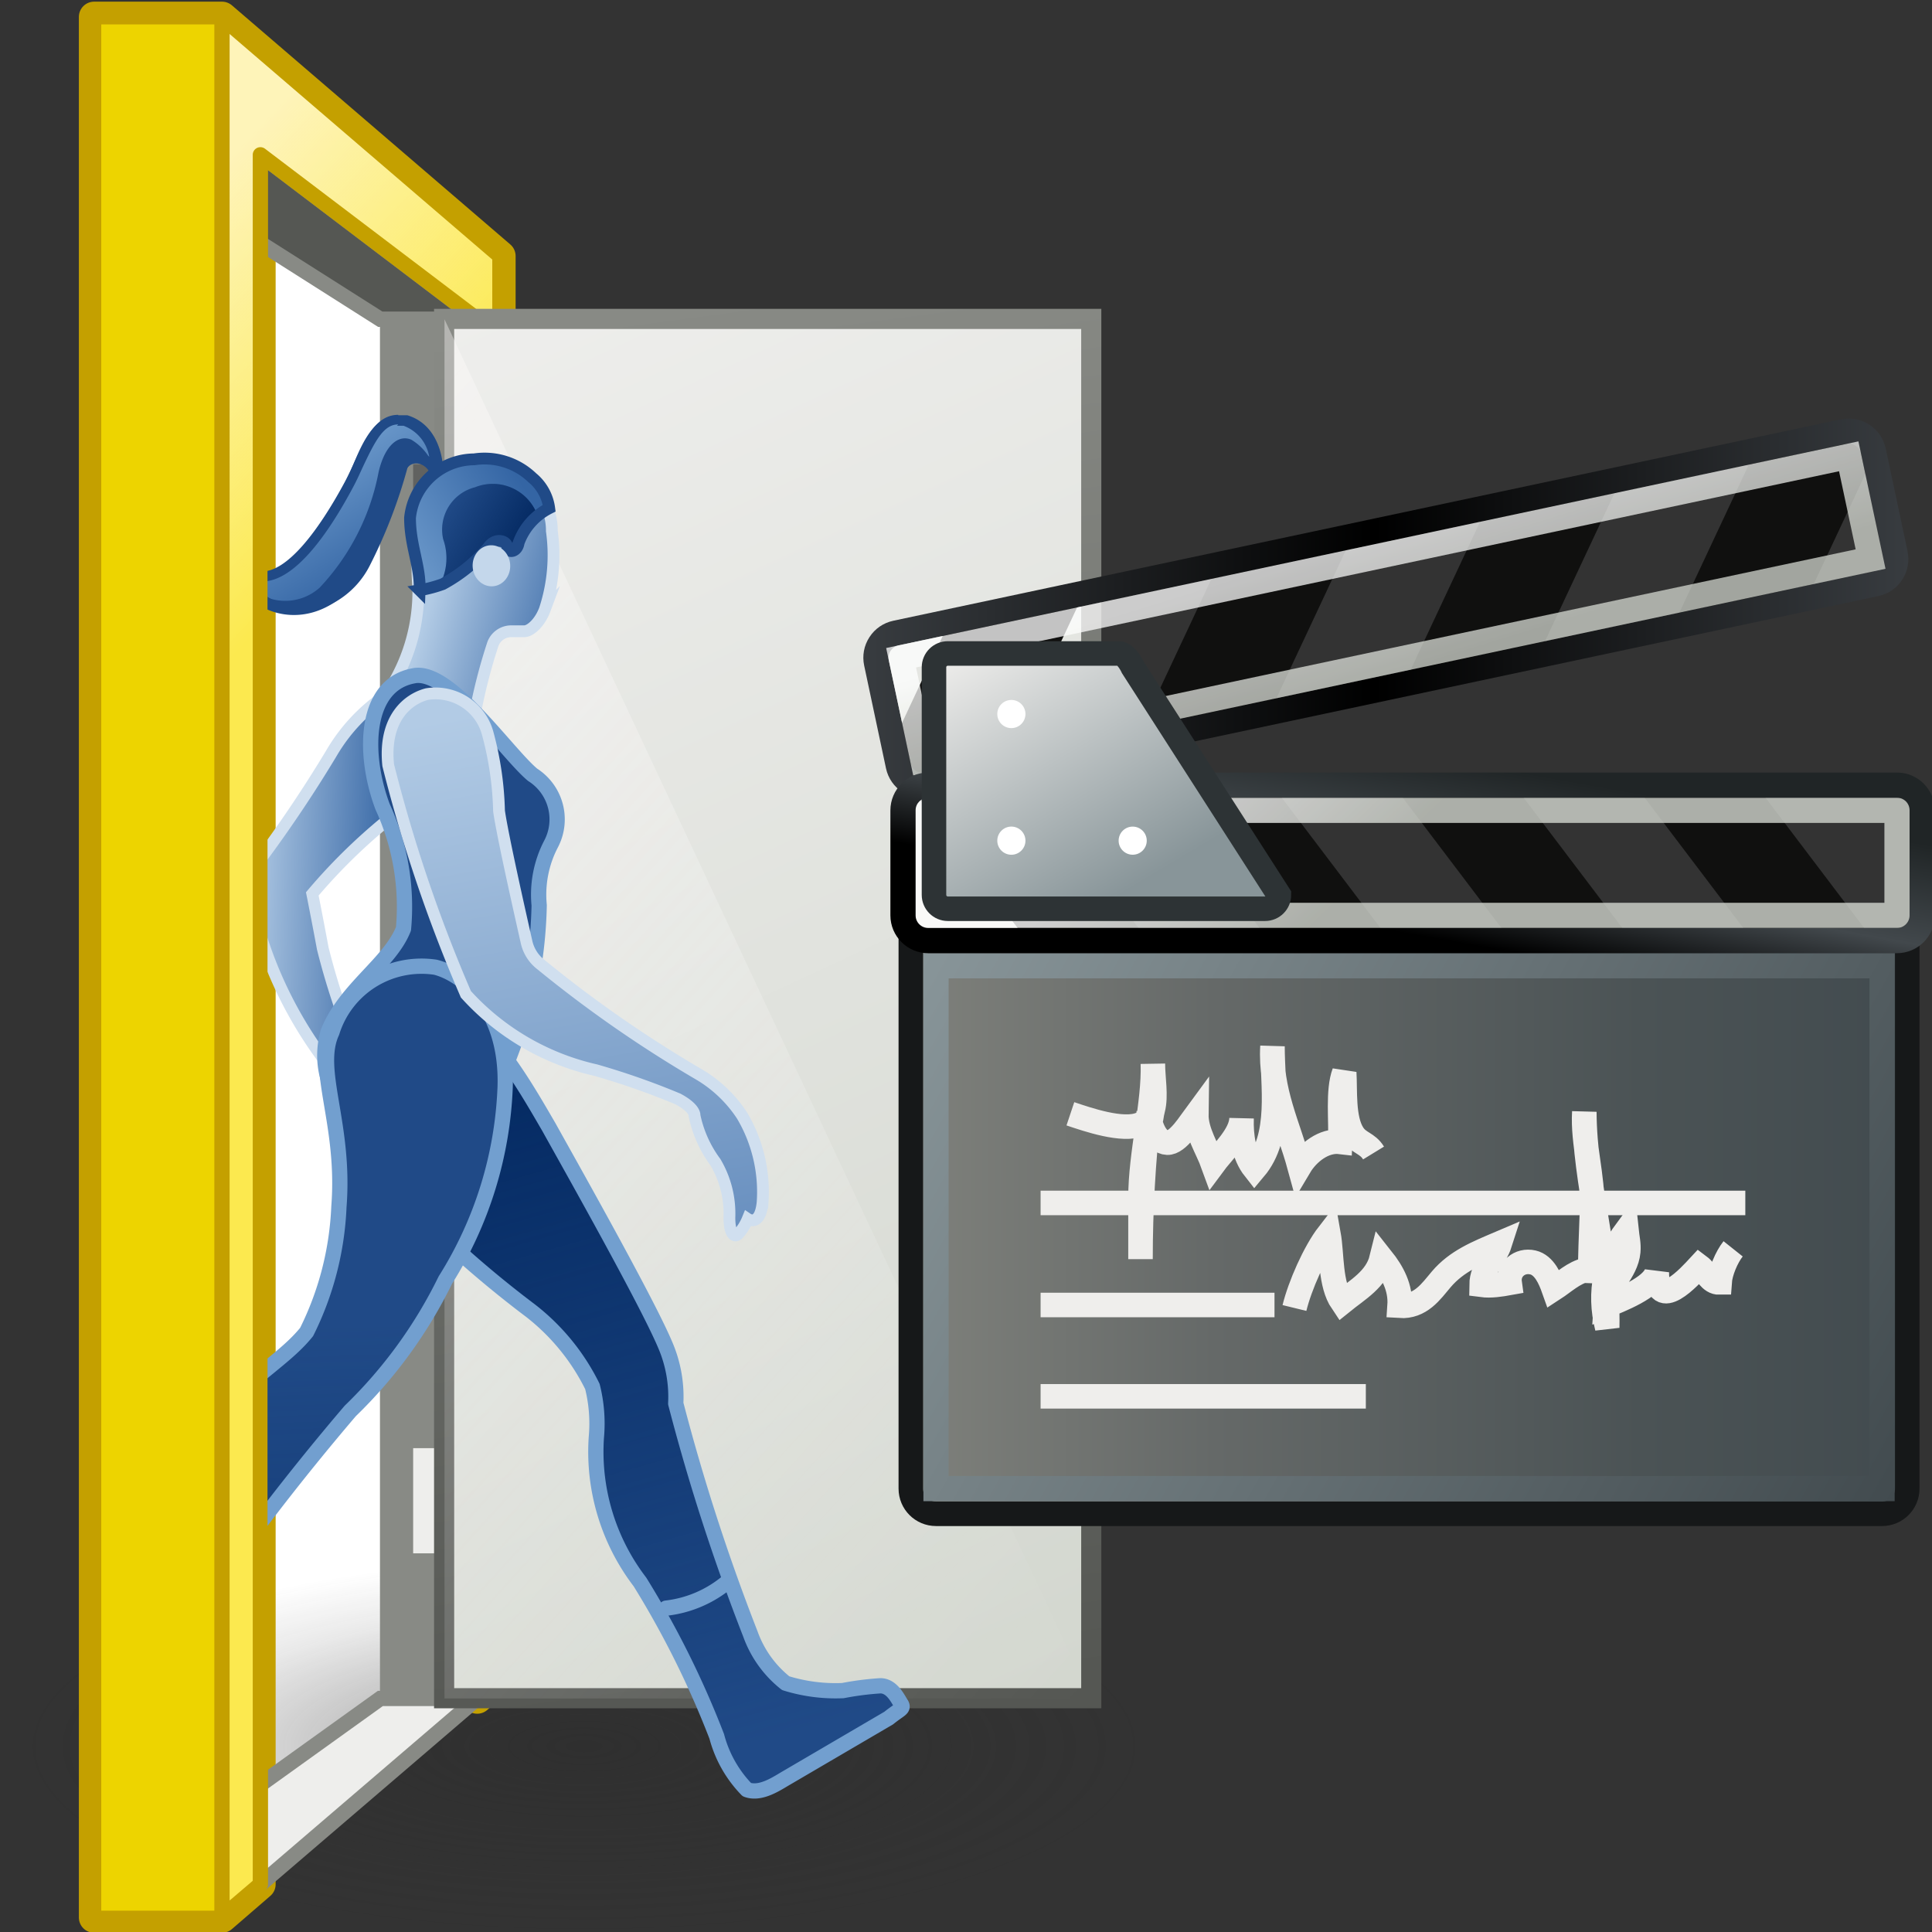<?xml version="1.0" encoding="UTF-8" standalone="no"?>
<svg
   xmlns:i="http://ns.adobe.com/AdobeIllustrator/10.0/"
   xmlns:a="http://ns.adobe.com/AdobeSVGViewerExtensions/3.0/"
   xmlns:dc="http://purl.org/dc/elements/1.1/"
   xmlns:cc="http://creativecommons.org/ns#"
   xmlns:rdf="http://www.w3.org/1999/02/22-rdf-syntax-ns#"
   xmlns:svg="http://www.w3.org/2000/svg"
   xmlns="http://www.w3.org/2000/svg"
   xmlns:xlink="http://www.w3.org/1999/xlink"
   xmlns:sodipodi="http://sodipodi.sourceforge.net/DTD/sodipodi-0.dtd"
   xmlns:inkscape="http://www.inkscape.org/namespaces/inkscape"
   viewBox="0 0 48 48"
   version="1.1"
   id="svg143"
   sodipodi:docname="kinefx-scenecharacterimport.svg"
   inkscape:version="1.0.1 (3bc2e813f5, 2020-09-07)">
  <rect x="0" y="0" width="48" height="48" fill="#333333" stroke="none"/>
  <sodipodi:namedview
     pagecolor="#ffffff"
     bordercolor="#666666"
     borderopacity="1"
     objecttolerance="10"
     gridtolerance="10"
     guidetolerance="10"
     inkscape:pageopacity="0"
     inkscape:pageshadow="2"
     inkscape:window-width="2560"
     inkscape:window-height="1377"
     id="namedview145"
     showgrid="false"
     inkscape:zoom="15.417847"
     inkscape:cx="24.055364"
     inkscape:cy="23.104274"
     inkscape:window-x="-8"
     inkscape:window-y="-8"
     inkscape:window-maximized="1"
     inkscape:current-layer="svg143"
     inkscape:snap-global="false"
     inkscape:document-rotation="0" />
  <defs
     id="defs47">
    <linearGradient
       inkscape:collect="always"
       id="linearGradient1112">
      <stop
         style="stop-color:#555753;stop-opacity:1;"
         offset="0"
         id="stop1108" />
      <stop
         style="stop-color:#888a85;stop-opacity:1"
         offset="1"
         id="stop1110" />
    </linearGradient>
    <linearGradient
       inkscape:collect="always"
       id="linearGradient1056">
      <stop
         style="stop-color:#000000;stop-opacity:1;"
         offset="0"
         id="stop1052" />
      <stop
         style="stop-color:#000000;stop-opacity:0;"
         offset="1"
         id="stop1054" />
    </linearGradient>
    <linearGradient
       inkscape:collect="always"
       id="linearGradient1046">
      <stop
         style="stop-color:#d3d7cf;stop-opacity:1"
         offset="0"
         id="stop1042" />
      <stop
         style="stop-color:#eeeeec;stop-opacity:1"
         offset="1"
         id="stop1044" />
    </linearGradient>
    <style
       id="style2">.cls-1,.cls-15,.cls-19,.cls-23,.cls-28,.cls-3,.cls-32,.cls-5{fill:none;}.cls-2{fill:url(#radial-gradient);}.cls-3,.cls-32,.cls-5{stroke:#c4a000;}.cls-23,.cls-3,.cls-5{stroke-linecap:round;stroke-linejoin:round;}.cls-15,.cls-3{stroke-width:0.7px;}.cls-4{fill:#edd400;}.cls-10,.cls-16,.cls-23,.cls-32,.cls-5,.cls-6,.cls-7{stroke-width:0.35px;}.cls-6{fill:#eeeeec;}.cls-10,.cls-16,.cls-6,.cls-7{stroke:#888a85;}.cls-10,.cls-15,.cls-16,.cls-19,.cls-28,.cls-32,.cls-6,.cls-7{stroke-miterlimit:10;}.cls-7{fill:#555753;}.cls-8{fill:#fce94f;}.cls-14,.cls-9{opacity:0.62;}.cls-9{fill:url(#linear-gradient);}.cls-10{fill:#888a85;}.cls-11{fill:#616260;}.cls-12{fill:#ef2929;}.cls-13{fill:url(#linear-gradient-2);}.cls-14{fill:url(#linear-gradient-3);}.cls-15{stroke:#a40000;}.cls-16,.cls-29{fill:#c4d7eb;}.cls-17{clip-path:url(#clip-path);}.cls-18{fill:url(#linear-gradient-4);}.cls-19{stroke:#d0dfef;}.cls-19,.cls-28{stroke-width:0.27px;}.cls-20{fill:#204a87;}.cls-21{fill:url(#New_Gradient_Swatch_2);}.cls-22{fill:url(#linear-gradient-5);}.cls-23{stroke:#729fcf;}.cls-24{fill:url(#linear-gradient-6);}.cls-25{fill:#3465a4;}.cls-26{fill:url(#New_Gradient_Swatch_2-2);}.cls-27{fill:url(#linear-gradient-7);}.cls-28{stroke:#204a87;}.cls-30{fill:url(#linear-gradient-8);}.cls-31{fill:url(#linear-gradient-9);}</style>
    <radialGradient
       id="radial-gradient"
       cx="-6.43"
       cy="40.95"
       r="20.08"
       gradientTransform="translate(31.43 30.8) scale(1.19 0.25)"
       gradientUnits="userSpaceOnUse">
      <stop
         offset="0.03"
         stop-color="#2c2c2c"
         stop-opacity="0.5"
         id="stop4" />
      <stop
         offset="0.68"
         stop-color="#2c2c2c"
         stop-opacity="0.1"
         id="stop6" />
      <stop
         offset="0.93"
         stop-color="#2c2c2c"
         stop-opacity="0"
         id="stop8" />
    </radialGradient>
    <linearGradient
       id="linear-gradient"
       x1="12.4"
       y1="20.64"
       x2="6.65"
       y2="15.23"
       gradientUnits="userSpaceOnUse">
      <stop
         offset="0"
         stop-color="#fff"
         stop-opacity="0"
         id="stop11" />
      <stop
         offset="1"
         stop-color="snow"
         id="stop13" />
    </linearGradient>
    <linearGradient
       id="linear-gradient-2"
       x1="91.82"
       y1="26.87"
       x2="73.82"
       y2="20.75"
       gradientTransform="matrix(1.084,0,0,-1.084,-119.05,2.313)"
       gradientUnits="userSpaceOnUse">
      <stop
         offset="0"
         stop-color="#ef2929"
         stop-opacity="0"
         id="stop16" />
      <stop
         offset="1"
         stop-color="#a40000"
         id="stop18" />
      <stop
         offset="1"
         stop-color="snow"
         id="stop20" />
    </linearGradient>
    <linearGradient
       id="linear-gradient-3"
       x1="77.79"
       y1="39.37"
       x2="116.5"
       y2="4.07"
       gradientTransform="matrix(-1,0,0,1,114.39,0)"
       xlink:href="#linear-gradient" />
    <clipPath
       id="clip-path">
      <rect
         class="cls-1"
         x="16.57"
         y="8.49"
         width="16.08"
         height="35.33"
         transform="translate(49.23 52.3) rotate(-180)"
         id="rect24" />
    </clipPath>
    <linearGradient
       id="linear-gradient-4"
       x1="5.78"
       y1="10.93"
       x2="9.09"
       y2="10.93"
       gradientTransform="translate(11.01 10.55) rotate(2.61)"
       gradientUnits="userSpaceOnUse">
      <stop
         offset="0"
         stop-color="#b2cbe5"
         id="stop27" />
      <stop
         offset="1"
         stop-color="#3465a4"
         id="stop29" />
    </linearGradient>
    <linearGradient
       id="New_Gradient_Swatch_2"
       x1="-0.3"
       y1="-70.83"
       x2="2.25"
       y2="-68.48"
       gradientTransform="matrix(0.97, 0.27, -0.28, 0.96, -1.83, 80.07)"
       gradientUnits="userSpaceOnUse">
      <stop
         offset="0"
         stop-color="#729fcf"
         id="stop32" />
      <stop
         offset="1"
         stop-color="#3465a4"
         id="stop34" />
    </linearGradient>
    <linearGradient
       id="linear-gradient-5"
       x1="23.54"
       y1="42"
       x2="18.4"
       y2="23.77"
       gradientTransform="translate(3.53)"
       gradientUnits="userSpaceOnUse">
      <stop
         offset="0"
         stop-color="#00255d"
         stop-opacity="0"
         id="stop37" />
      <stop
         offset="1"
         stop-color="#00255d"
         id="stop39" />
    </linearGradient>
    <linearGradient
       id="linear-gradient-6"
       x1="17.05"
       y1="15.12"
       x2="20.48"
       y2="16.06"
       gradientTransform="translate(3.53)"
       xlink:href="#linear-gradient-4" />
    <linearGradient
       id="New_Gradient_Swatch_2-2"
       x1="28.56"
       y1="220.55"
       x2="32.15"
       y2="220.55"
       gradientTransform="matrix(0.85,-0.53,0.53,0.85,-121.4,-157.12)"
       xlink:href="#New_Gradient_Swatch_2" />
    <linearGradient
       id="linear-gradient-7"
       x1="29.77"
       y1="219.97"
       x2="30.76"
       y2="221.87"
       gradientTransform="matrix(0.85,-0.53,0.53,0.85,-121.4,-157.12)"
       xlink:href="#linear-gradient-5" />
    <linearGradient
       id="linear-gradient-8"
       x1="13.5"
       y1="32.29"
       x2="14.21"
       y2="52.23"
       xlink:href="#linear-gradient-5" />
    <linearGradient
       id="linear-gradient-9"
       x1="19.2"
       y1="17.97"
       x2="23.01"
       y2="39.56"
       gradientTransform="translate(3.53)"
       xlink:href="#linear-gradient-4" />
    <linearGradient
       inkscape:collect="always"
       xlink:href="#linear-gradient"
       id="linearGradient972"
       gradientUnits="userSpaceOnUse"
       x1="12.4"
       y1="20.64"
       x2="6.65"
       y2="15.23" />
    <linearGradient
       inkscape:collect="always"
       xlink:href="#linear-gradient-4"
       id="linearGradient974"
       gradientUnits="userSpaceOnUse"
       gradientTransform="rotate(2.61,-226.053,246.929)"
       x1="5.78"
       y1="10.93"
       x2="9.09"
       y2="10.93" />
    <linearGradient
       inkscape:collect="always"
       xlink:href="#New_Gradient_Swatch_2"
       id="linearGradient976"
       gradientUnits="userSpaceOnUse"
       gradientTransform="matrix(0.97,0.27,-0.28,0.96,-1.83,80.07)"
       x1="-0.3"
       y1="-70.83"
       x2="2.25"
       y2="-68.48" />
    <linearGradient
       inkscape:collect="always"
       xlink:href="#linear-gradient-5"
       id="linearGradient978"
       gradientUnits="userSpaceOnUse"
       gradientTransform="translate(3.53)"
       x1="23.54"
       y1="42"
       x2="18.4"
       y2="23.77" />
    <radialGradient
       id="radial-gradient-4"
       cx="8.92"
       cy="40.95"
       r="20.08"
       gradientTransform="matrix(1.19,0,0,0.25,13.22,30.8)"
       gradientUnits="userSpaceOnUse">
      <stop
         offset="0.03"
         stop-color="#2c2c2c"
         stop-opacity="0.5"
         id="stop4-8" />
      <stop
         offset="0.68"
         stop-color="#2c2c2c"
         stop-opacity="0.1"
         id="stop6-5" />
      <stop
         offset="0.93"
         stop-color="#2c2c2c"
         stop-opacity="0"
         id="stop8-5" />
    </radialGradient>
    <linearGradient
       inkscape:collect="always"
       xlink:href="#linearGradient1046"
       id="linearGradient1048"
       x1="-26.744"
       y1="-41.645"
       x2="-11.046"
       y2="-7.933"
       gradientUnits="userSpaceOnUse" />
    <radialGradient
       inkscape:collect="always"
       xlink:href="#linearGradient1056"
       id="radialGradient1058"
       cx="25.015"
       cy="27.926"
       fx="25.015"
       fy="27.926"
       r="1.101"
       gradientUnits="userSpaceOnUse"
       gradientTransform="matrix(1.461,0,0,1.461,-12.003,-12.884)" />
    <linearGradient
       inkscape:collect="always"
       xlink:href="#linearGradient1112"
       id="linearGradient1114"
       x1="-21.333"
       y1="-42.292"
       x2="-16.683"
       y2="-7.626"
       gradientUnits="userSpaceOnUse" />
    <linearGradient
       y2="315.96"
       x2="214.756"
       y1="315.96"
       x1="175.209"
       gradientUnits="userSpaceOnUse"
       id="XMLID_608_">
      <stop
         id="stop8634"
         style="stop-color:#7E807B"
         offset="0.006" />
      <stop
         id="stop8636"
         style="stop-color:#656968"
         offset="0.305" />
      <stop
         id="stop8638"
         style="stop-color:#4B5355"
         offset="0.732" />
      <stop
         id="stop8640"
         style="stop-color:#424B4F"
         offset="1" />
      <a:midPointStop
         style="stop-color:#7E807B"
         offset="0.006" />
      <a:midPointStop
         style="stop-color:#7E807B"
         offset="0.396" />
      <a:midPointStop
         style="stop-color:#424B4F"
         offset="1" />
    </linearGradient>
    <linearGradient
       id="XMLID_609_"
       gradientUnits="userSpaceOnUse"
       x1="214.266"
       y1="326.821"
       x2="175.701"
       y2="305.102">
      <stop
         offset="0"
         style="stop-color:#424B4F"
         id="stop8647" />
      <stop
         offset="1"
         style="stop-color:#889599"
         id="stop8649" />
      <a:midPointStop
         offset="0"
         style="stop-color:#424B4F" />
      <a:midPointStop
         offset="0.5"
         style="stop-color:#424B4F" />
      <a:midPointStop
         offset="1"
         style="stop-color:#889599" />
    </linearGradient>
    <linearGradient
       id="XMLID_610_"
       gradientUnits="userSpaceOnUse"
       x1="173.324"
       y1="291.403"
       x2="214.801"
       y2="291.403">
      <stop
         offset="0"
         style="stop-color:#383C40"
         id="stop8682" />
      <stop
         offset="0.489"
         style="stop-color:#000000"
         id="stop8684" />
      <stop
         offset="1"
         style="stop-color:#383C40"
         id="stop8686" />
      <a:midPointStop
         offset="0"
         style="stop-color:#383C40" />
      <a:midPointStop
         offset="0.5"
         style="stop-color:#383C40" />
      <a:midPointStop
         offset="0.489"
         style="stop-color:#000000" />
      <a:midPointStop
         offset="0.5"
         style="stop-color:#000000" />
      <a:midPointStop
         offset="1"
         style="stop-color:#383C40" />
    </linearGradient>
    <linearGradient
       id="XMLID_611_"
       gradientUnits="userSpaceOnUse"
       x1="193.196"
       y1="288.605"
       x2="194.822"
       y2="293.856">
      <stop
         offset="0"
         style="stop-color:#FFFFFF"
         id="stop8693" />
      <stop
         offset="1"
         style="stop-color:#D3D7CF"
         id="stop8695" />
      <a:midPointStop
         offset="0"
         style="stop-color:#FFFFFF" />
      <a:midPointStop
         offset="0.5"
         style="stop-color:#FFFFFF" />
      <a:midPointStop
         offset="1"
         style="stop-color:#D3D7CF" />
    </linearGradient>
    <linearGradient
       id="XMLID_612_"
       gradientUnits="userSpaceOnUse"
       x1="189.177"
       y1="295.256"
       x2="194.486"
       y2="300.83">
      <stop
         offset="0"
         style="stop-color:#FFFFFF"
         id="stop8702" />
      <stop
         offset="1"
         style="stop-color:#D3D7CF"
         id="stop8704" />
      <a:midPointStop
         offset="0"
         style="stop-color:#FFFFFF" />
      <a:midPointStop
         offset="0.5"
         style="stop-color:#FFFFFF" />
      <a:midPointStop
         offset="1"
         style="stop-color:#D3D7CF" />
    </linearGradient>
    <linearGradient
       id="XMLID_613_"
       gradientUnits="userSpaceOnUse"
       x1="195.883"
       y1="297.254"
       x2="194.633"
       y2="304.254">
      <stop
         offset="0"
         style="stop-color:#202526"
         id="stop8711" />
      <stop
         offset="0.562"
         style="stop-color:#42484C"
         id="stop8713" />
      <stop
         offset="1"
         style="stop-color:#000000"
         id="stop8715" />
      <a:midPointStop
         offset="0"
         style="stop-color:#202526" />
      <a:midPointStop
         offset="0.5"
         style="stop-color:#202526" />
      <a:midPointStop
         offset="0.562"
         style="stop-color:#42484C" />
      <a:midPointStop
         offset="0.5"
         style="stop-color:#42484C" />
      <a:midPointStop
         offset="1"
         style="stop-color:#000000" />
    </linearGradient>
    <linearGradient
       y2="303.035"
       x2="183.086"
       y1="292.914"
       x1="177.054"
       gradientUnits="userSpaceOnUse"
       id="XMLID_614_">
      <stop
         id="stop8720"
         style="stop-color:#EFEEEC"
         offset="0" />
      <stop
         id="stop8722"
         style="stop-color:#889599"
         offset="1" />
      <a:midPointStop
         style="stop-color:#EFEEEC"
         offset="0" />
      <a:midPointStop
         style="stop-color:#EFEEEC"
         offset="0.5" />
      <a:midPointStop
         style="stop-color:#889599"
         offset="1" />
    </linearGradient>
    <linearGradient
       y2="315.96"
       x2="214.756"
       y1="315.96"
       x1="175.209"
       gradientUnits="userSpaceOnUse"
       id="XMLID_608_-0">
      <stop
         id="stop8634-5"
         style="stop-color:#7E807B"
         offset="0.006" />
      <stop
         id="stop8636-7"
         style="stop-color:#656968"
         offset="0.305" />
      <stop
         id="stop8638-1"
         style="stop-color:#4B5355"
         offset="0.732" />
      <stop
         id="stop8640-6"
         style="stop-color:#424B4F"
         offset="1" />
      <a:midPointStop
         style="stop-color:#7E807B"
         offset="0.006" />
      <a:midPointStop
         style="stop-color:#7E807B"
         offset="0.396" />
      <a:midPointStop
         style="stop-color:#424B4F"
         offset="1" />
    </linearGradient>
    <linearGradient
       id="XMLID_609_-6"
       gradientUnits="userSpaceOnUse"
       x1="214.266"
       y1="326.821"
       x2="175.701"
       y2="305.102">
      <stop
         offset="0"
         style="stop-color:#424B4F"
         id="stop8647-7" />
      <stop
         offset="1"
         style="stop-color:#889599"
         id="stop8649-2" />
      <a:midPointStop
         offset="0"
         style="stop-color:#424B4F" />
      <a:midPointStop
         offset="0.5"
         style="stop-color:#424B4F" />
      <a:midPointStop
         offset="1"
         style="stop-color:#889599" />
    </linearGradient>
    <linearGradient
       id="XMLID_610_-0"
       gradientUnits="userSpaceOnUse"
       x1="173.324"
       y1="291.403"
       x2="214.801"
       y2="291.403">
      <stop
         offset="0"
         style="stop-color:#383C40"
         id="stop8682-0" />
      <stop
         offset="0.489"
         style="stop-color:#000000"
         id="stop8684-6" />
      <stop
         offset="1"
         style="stop-color:#383C40"
         id="stop8686-7" />
      <a:midPointStop
         offset="0"
         style="stop-color:#383C40" />
      <a:midPointStop
         offset="0.5"
         style="stop-color:#383C40" />
      <a:midPointStop
         offset="0.489"
         style="stop-color:#000000" />
      <a:midPointStop
         offset="0.5"
         style="stop-color:#000000" />
      <a:midPointStop
         offset="1"
         style="stop-color:#383C40" />
    </linearGradient>
    <linearGradient
       id="XMLID_611_-6"
       gradientUnits="userSpaceOnUse"
       x1="193.196"
       y1="288.605"
       x2="194.822"
       y2="293.856">
      <stop
         offset="0"
         style="stop-color:#FFFFFF"
         id="stop8693-8" />
      <stop
         offset="1"
         style="stop-color:#D3D7CF"
         id="stop8695-0" />
      <a:midPointStop
         offset="0"
         style="stop-color:#FFFFFF" />
      <a:midPointStop
         offset="0.5"
         style="stop-color:#FFFFFF" />
      <a:midPointStop
         offset="1"
         style="stop-color:#D3D7CF" />
    </linearGradient>
    <linearGradient
       id="XMLID_612_-4"
       gradientUnits="userSpaceOnUse"
       x1="189.177"
       y1="295.256"
       x2="194.486"
       y2="300.83">
      <stop
         offset="0"
         style="stop-color:#FFFFFF"
         id="stop8702-8" />
      <stop
         offset="1"
         style="stop-color:#D3D7CF"
         id="stop8704-8" />
      <a:midPointStop
         offset="0"
         style="stop-color:#FFFFFF" />
      <a:midPointStop
         offset="0.5"
         style="stop-color:#FFFFFF" />
      <a:midPointStop
         offset="1"
         style="stop-color:#D3D7CF" />
    </linearGradient>
    <linearGradient
       id="XMLID_613_-8"
       gradientUnits="userSpaceOnUse"
       x1="195.883"
       y1="297.254"
       x2="194.633"
       y2="304.254">
      <stop
         offset="0"
         style="stop-color:#202526"
         id="stop8711-4" />
      <stop
         offset="0.562"
         style="stop-color:#42484C"
         id="stop8713-6" />
      <stop
         offset="1"
         style="stop-color:#000000"
         id="stop8715-9" />
      <a:midPointStop
         offset="0"
         style="stop-color:#202526" />
      <a:midPointStop
         offset="0.5"
         style="stop-color:#202526" />
      <a:midPointStop
         offset="0.562"
         style="stop-color:#42484C" />
      <a:midPointStop
         offset="0.5"
         style="stop-color:#42484C" />
      <a:midPointStop
         offset="1"
         style="stop-color:#000000" />
    </linearGradient>
    <linearGradient
       y2="303.035"
       x2="183.086"
       y1="292.914"
       x1="177.054"
       gradientUnits="userSpaceOnUse"
       id="XMLID_614_-3">
      <stop
         id="stop8720-2"
         style="stop-color:#EFEEEC"
         offset="0" />
      <stop
         id="stop8722-7"
         style="stop-color:#889599"
         offset="1" />
      <a:midPointStop
         style="stop-color:#EFEEEC"
         offset="0" />
      <a:midPointStop
         style="stop-color:#EFEEEC"
         offset="0.5" />
      <a:midPointStop
         style="stop-color:#889599"
         offset="1" />
    </linearGradient>
  </defs>
  <title
     id="title49">6-Character Export</title>
  <path
     style="fill:#ffffff;fill-rule:evenodd;stroke:none;stroke-width:1px;stroke-linecap:butt;stroke-linejoin:miter;stroke-opacity:1"
     d="M 4.245,3.069 11.859,7.923 10.253,42.514 4.506,46.367 Z"
     id="path1040" />
  <g
     id="shadow-4"
     transform="matrix(0.633,0,0,1,-0.573,2.348)"
     style="stroke-width:1.257">
    <ellipse
       class="cls-2"
       cx="23.8"
       cy="40.95"
       rx="22.88"
       ry="4.8"
       id="ellipse51-8"
       style="fill:url(#radial-gradient-4);stroke-width:1.257" />
  </g>
  <polygon
     class="cls-3"
     points="12.76,45.78 15.69,45.78 16.57,45.02 16.57,5.38 21.54,9.15 21.54,40.76 22.07,40.31 22.07,7.7 15.69,2.22 12.76,2.22 "
     id="polygon54"
     transform="matrix(1.084,0,0,1.084,-11.493,-1.986)" />
  <rect
     class="cls-4"
     x="-5.517"
     y="-47.645"
     width="3.176"
     height="47.213"
     transform="scale(-1)"
     id="rect56"
     style="stroke-width:1" />
  <rect
     class="cls-5"
     x="-5.517"
     y="-47.645"
     width="3.176"
     height="47.213"
     transform="scale(-1)"
     id="rect58" />
  <polyline
     class="cls-6"
     points="16.57 45.02 21.54 40.76 19.32 40.76 16.06 43.1"
     id="polyline60"
     transform="matrix(1.084,0,0,1.084,-11.493,-1.986)" />
  <polyline
     class="cls-7"
     points="16.57 5.38 21.54 9.15 19.32 9.15 16.06 7.08"
     id="polyline62"
     transform="matrix(1.084,0,0,1.084,-11.493,-1.986)" />
  <polygon
     class="cls-8"
     points="21.54,9.15 16.57,5.38 16.57,45.02 15.69,45.77 15.69,2.23 22.06,7.7 22.06,40.31 21.54,40.76 "
     id="polygon64"
     style="stroke-width:0.922"
     transform="matrix(1.084,0,0,1.084,-11.493,-1.986)" />
  <polygon
     class="cls-9"
     points="21.54,9.15 16.57,5.38 16.57,45.02 15.69,45.77 15.69,2.23 22.06,7.7 22.06,40.31 21.54,40.76 "
     id="polygon66"
     style="fill:url(#linearGradient972);stroke-width:0.922"
     transform="matrix(1.084,0,0,1.084,-11.493,-1.986)" />
  <polygon
     class="cls-5"
     points="21.54,9.15 16.57,5.38 16.57,45.02 15.69,45.77 15.69,2.23 22.06,7.7 22.06,40.31 21.54,40.76 "
     id="polygon68"
     transform="matrix(1.084,0,0,1.084,-11.493,-1.986)" />
  <rect
     class="cls-10"
     x="-11.859"
     y="-42.192"
     width="2.244"
     height="34.269"
     transform="scale(-1)"
     id="rect70"
     style="fill:#888a85" />
  <rect
     class="cls-11"
     x="-11.035"
     y="-38.592"
     width="0.77"
     height="2.613"
     transform="scale(-1)"
     id="rect72"
     style="stroke-width:1;fill:#eeeeec" />
  <rect
     class="cls-11"
     x="-11.035"
     y="-14.145"
     width="0.77"
     height="2.613"
     transform="scale(-1)"
     id="rect74"
     style="stroke-width:1" />
  <g
     id="g1231">
    <path
       id="rect82"
       style="fill:url(#linearGradient1048);fill-opacity:1;stroke:url(#linearGradient1114);stroke-width:0.5;stroke-miterlimit:10;stroke-dasharray:none"
       transform="scale(-1)"
       d="m -27.112,-42.192 h 16.078 v 34.269 h -16.078 z"
       class="cls-15" />
    <polygon
       class="cls-14"
       points="20.79,40.76 20.79,9.15 35.61,40.76 "
       id="polygon80"
       style="fill:url(#linear-gradient-3);stroke-width:0.922"
       transform="matrix(1.084,0,0,1.084,-11.493,-1.986)" />
    <circle
       class="cls-6"
       cx="24.553"
       cy="27.926"
       r="1.609"
       id="circle1050"
       style="fill:url(#radialGradient1058);fill-opacity:1;stroke:none" />
    <rect
       style="color:#000000;font-variation-settings:normal;overflow:visible;opacity:1;vector-effect:none;fill:#c4d7eb;fill-opacity:1;stroke:#888a85;stroke-width:0.379px;stroke-linecap:butt;stroke-linejoin:miter;stroke-miterlimit:10;stroke-dasharray:none;stroke-dashoffset:0;stroke-opacity:1;stop-color:#000000;stop-opacity:1"
       id="rect1166"
       width="1.704"
       height="3.872"
       x="23.657"
       y="23.982" />
    <circle
       class="cls-6"
       cx="24.461"
       cy="27.372"
       r="1.101"
       id="circle86" />
  </g>
  <g
     class="cls-17"
     clip-path="url(#clip-path)"
     id="g138"
     style="stroke-width:0.922"
     transform="matrix(1.084,0,0,1.084,-11.493,-1.986)">
    <path
       class="cls-18"
       d="m 19.68,17.62 a 4.09,4.09 0 0 0 -1.49,1.49 30.22,30.22 0 0 1 -1.81,2.67 c -0.16,0.21 -0.11,0.45 0,0.78 A 9.55,9.55 0 0 0 18,26.08 l 0.66,-0.46 A 16.27,16.27 0 0 1 18,23.57 c -0.12,-0.65 -0.24,-1.25 -0.24,-1.25 a 13,13 0 0 1 2,-1.91"
       id="path88"
       style="fill:url(#linearGradient974);stroke-width:0.922" />
    <path
       class="cls-19"
       d="m 19.68,17.62 a 4.09,4.09 0 0 0 -1.49,1.49 30.22,30.22 0 0 1 -1.81,2.67 c -0.16,0.21 -0.11,0.45 0,0.78 A 9.55,9.55 0 0 0 18,26.08 l 0.66,-0.46 A 16.27,16.27 0 0 1 18,23.57 c -0.12,-0.65 -0.24,-1.25 -0.24,-1.25 a 13,13 0 0 1 2,-1.91"
       id="path90" />
    <path
       class="cls-20"
       d="m 20.51,12.91 c 0,-0.44 -0.45,-0.6 -0.6,-0.31 A 11.28,11.28 0 0 1 19,14.83 c -0.95,1.61 -2.56,1.2 -2.92,0.35 a 1.41,1.41 0 0 1 -0.11,-0.63 c 0.36,0.63 0.72,0.62 1.28,0.17 a 9.32,9.32 0 0 0 1.31,-1.93 c 0.23,-0.44 0.52,-1.6 1.31,-1.39 0.79,0.21 0.82,1.24 0.82,1.24"
       id="path92"
       style="stroke-width:0.922" />
    <path
       class="cls-21"
       d="m 20.69,12.7 -0.08,0.09 a 1.22,1.22 0 0 0 -0.58,-0.88 c -0.28,-0.12 -0.6,0.1 -0.75,0.74 A 5.3,5.3 0 0 1 17.93,15.3 1.18,1.18 0 0 1 16.27,15.22 1,1 0 0 1 16.05,14.7 v 0 c 0.51,0.83 1.37,0.34 2.41,-1.4 0.37,-0.62 0.62,-2.05 1.41,-1.85 0.79,0.2 0.82,1.25 0.82,1.25 z"
       id="path94"
       style="fill:url(#linearGradient976);stroke-width:0.922" />
    <path
       class="cls-20"
       d="m 19.7,11.59 v 0 h 0.15 a 0.92,0.92 0 0 1 0.59,0.71 0.52,0.52 0 0 0 -0.29,-0.09 0.49,0.49 0 0 0 -0.44,0.27 2.65,2.65 0 0 0 -0.18,0.53 7.13,7.13 0 0 1 -0.68,1.69 1.72,1.72 0 0 1 -1.47,1 1.19,1.19 0 0 1 -1,-0.54 h 0.23 c 0.78,0 1.57,-1.19 2.1,-2.19 0.08,-0.15 0.15,-0.31 0.22,-0.46 0.28,-0.59 0.47,-0.95 0.8,-0.95 m 0,-0.22 c -0.62,0 -0.84,0.8 -1.22,1.53 -0.64,1.19 -1.34,2.06 -1.9,2.06 a 0.66,0.66 0 0 1 -0.57,-0.41 v 0 a 1.23,1.23 0 0 0 0.11,0.62 1.35,1.35 0 0 0 1.26,0.75 2,2 0 0 0 1.67,-1.1 11.7,11.7 0 0 0 0.86,-2.23 0.26,0.26 0 0 1 0.24,-0.15 0.42,0.42 0 0 1 0.36,0.46 l 0.14,-0.17 0.08,-0.1 c 0,0 0,-1 -0.82,-1.25 h -0.21 z"
       id="path96"
       style="stroke-width:0.922" />
    <path
       class="cls-20"
       d="m 31.26,40.89 c -0.07,-0.1 -0.21,-0.43 -0.49,-0.42 A 6.77,6.77 0 0 0 29.92,40.58 3.85,3.85 0 0 1 28.61,40.41 2.52,2.52 0 0 1 27.8,39.28 47,47 0 0 1 26.09,34 3,3 0 0 0 25.85,32.66 v 0 c -0.42,-1 -2.17,-4.1 -2.67,-5 -0.63,-1.08 -1.7,-3 -3,-3 -1.54,-0.07 -2.58,1.75 -1.47,3.37 a 24.71,24.71 0 0 0 4.05,3.84 5,5 0 0 1 1.42,1.74 3.48,3.48 0 0 1 0.09,1.17 4.91,4.91 0 0 0 1,3.31 21.24,21.24 0 0 1 1.76,3.54 2.76,2.76 0 0 0 0.69,1.22 c 0.32,0.12 0.7,-0.15 0.91,-0.27 l 2.34,-1.37 C 31.23,41 31.32,41 31.26,40.89 Z"
       id="path98"
       style="stroke-width:0.922" />
    <path
       class="cls-22"
       d="m 31.26,40.89 c -0.07,-0.1 -0.21,-0.43 -0.49,-0.42 A 6.77,6.77 0 0 0 29.92,40.58 3.85,3.85 0 0 1 28.61,40.41 2.52,2.52 0 0 1 27.8,39.28 47,47 0 0 1 26.09,34 3,3 0 0 0 25.85,32.66 v 0 c -0.42,-1 -2.17,-4.1 -2.67,-5 -0.63,-1.08 -1.7,-3 -3,-3 -1.54,-0.07 -2.58,1.75 -1.47,3.37 a 24.71,24.71 0 0 0 4.05,3.84 5,5 0 0 1 1.42,1.74 3.48,3.48 0 0 1 0.09,1.17 4.91,4.91 0 0 0 1,3.31 21.24,21.24 0 0 1 1.76,3.54 2.76,2.76 0 0 0 0.69,1.22 c 0.32,0.12 0.7,-0.15 0.91,-0.27 l 2.34,-1.37 C 31.23,41 31.32,41 31.26,40.89 Z"
       id="path100"
       style="fill:url(#linearGradient978);stroke-width:0.922" />
    <path
       class="cls-23"
       d="m 31.26,40.89 c -0.07,-0.1 -0.21,-0.43 -0.49,-0.42 A 6.77,6.77 0 0 0 29.92,40.58 3.85,3.85 0 0 1 28.61,40.41 2.52,2.52 0 0 1 27.8,39.28 47,47 0 0 1 26.09,34 3,3 0 0 0 25.85,32.66 v 0 c -0.42,-1 -2.17,-4.1 -2.67,-5 -0.63,-1.08 -1.7,-3 -3,-3 -1.54,-0.07 -2.58,1.75 -1.47,3.37 a 24.71,24.71 0 0 0 4.05,3.84 5,5 0 0 1 1.42,1.74 3.48,3.48 0 0 1 0.09,1.17 4.91,4.91 0 0 0 1,3.31 21.24,21.24 0 0 1 1.76,3.54 2.76,2.76 0 0 0 0.69,1.22 c 0.32,0.12 0.7,-0.15 0.91,-0.27 l 2.34,-1.37 C 31.23,41 31.32,41 31.26,40.89 Z"
       id="path102" />
    <path
       class="cls-24"
       d="m 21.49,18.18 a 12.48,12.48 0 0 1 0.41,-1.59 0.45,0.45 0 0 1 0.41,-0.29 h 0.31 c 0.13,0 0.35,-0.18 0.47,-0.5 a 4,4 0 0 0 0.16,-1.8 1.31,1.31 0 0 0 -0.37,-0.93 2.1,2.1 0 0 0 -1.3,-0.31 1.53,1.53 0 0 0 -1.39,1.24 9.42,9.42 0 0 0 0,1.26 4.42,4.42 0 0 1 -0.59,2.25"
       id="path104"
       style="fill:url(#linear-gradient-6);stroke-width:0.922" />
    <path
       class="cls-19"
       d="m 21.49,18.18 a 12.48,12.48 0 0 1 0.41,-1.59 0.45,0.45 0 0 1 0.41,-0.29 h 0.31 c 0.13,0 0.35,-0.18 0.47,-0.5 a 4,4 0 0 0 0.16,-1.8 1.31,1.31 0 0 0 -0.37,-0.93 2.1,2.1 0 0 0 -1.3,-0.31 1.53,1.53 0 0 0 -1.39,1.24 9.44,9.44 0 0 0 0,1.33 4.17,4.17 0 0 1 -0.58,2.18"
       id="path106" />
    <path
       class="cls-25"
       d="m 20.22,15.36 a 3.06,3.06 0 0 0 0.53,-0.14 3.67,3.67 0 0 0 1.05,-0.85 c 0.15,-0.22 0.42,-0.15 0.43,0 0.01,0.15 0.23,0.12 0.26,-0.1 A 1.44,1.44 0 0 1 23.19,13.48 1.09,1.09 0 0 0 22.8,12.78 1.49,1.49 0 0 0 21.47,12.36 1.75,1.75 0 0 0 20,13.7 c 0,0.64 0.24,1.11 0.22,1.66 z"
       id="path108"
       style="stroke-width:0.922" />
    <path
       class="cls-26"
       d="m 20.22,15.36 a 3.06,3.06 0 0 0 0.53,-0.14 3.67,3.67 0 0 0 1.05,-0.85 c 0.15,-0.22 0.42,-0.15 0.43,0 0.01,0.15 0.23,0.12 0.26,-0.1 A 1.44,1.44 0 0 1 23.19,13.48 1.09,1.09 0 0 0 22.8,12.78 1.49,1.49 0 0 0 21.47,12.36 1.75,1.75 0 0 0 20,13.7 c 0,0.64 0.24,1.11 0.22,1.66 z"
       id="path110"
       style="fill:url(#New_Gradient_Swatch_2-2);stroke-width:0.922" />
    <path
       class="cls-20"
       d="m 21.49,13 a 1,1 0 0 0 -0.73,1.19 1.3,1.3 0 0 1 -0.08,1.05 v 0 h 0.07 a 3.67,3.67 0 0 0 1.05,-0.85 c 0.15,-0.22 0.42,-0.15 0.43,0 0.01,0.15 0.23,0.12 0.26,-0.1 a 1.07,1.07 0 0 1 0.28,-0.46 l 0.16,-0.16 A 1.09,1.09 0 0 0 21.49,13 Z"
       id="path112"
       style="stroke-width:0.922" />
    <path
       class="cls-27"
       d="m 21.49,13 a 1,1 0 0 0 -0.73,1.19 1.3,1.3 0 0 1 -0.08,1.05 v 0 h 0.07 a 3.67,3.67 0 0 0 1.05,-0.85 c 0.15,-0.22 0.42,-0.15 0.43,0 0.01,0.15 0.23,0.12 0.26,-0.1 a 1.07,1.07 0 0 1 0.28,-0.46 l 0.16,-0.16 A 1.09,1.09 0 0 0 21.49,13 Z"
       id="path114"
       style="fill:url(#linear-gradient-7);stroke-width:0.922" />
    <path
       class="cls-28"
       d="m 20.22,15.36 a 3.06,3.06 0 0 0 0.53,-0.14 3.67,3.67 0 0 0 1.05,-0.85 c 0.15,-0.22 0.42,-0.15 0.43,0 0.01,0.15 0.23,0.12 0.26,-0.1 A 1.44,1.44 0 0 1 23.19,13.48 1.09,1.09 0 0 0 22.8,12.78 1.58,1.58 0 0 0 21.47,12.36 1.49,1.49 0 0 0 20,13.7 c 0,0.64 0.24,1.11 0.22,1.66 z"
       id="path116" />
    <ellipse
       class="cls-29"
       cx="21.84"
       cy="14.76"
       rx="0.43"
       ry="0.47"
       transform="matrix(1,-0.06,0.06,1,-0.86,1.35)"
       id="ellipse118"
       style="stroke-width:0.922" />
    <path
       class="cls-20"
       d="m 22.81,19.59 a 1.21,1.21 0 0 1 0.42,1.59 2.51,2.51 0 0 0 -0.27,1.4 10.17,10.17 0 0 1 -0.81,3.78 c -0.4,1.18 -0.16,0.81 -0.89,1.54 -1,1 -3.69,-0.4 -3.14,-2.41 0.4,-1 1.42,-1.58 1.73,-2.37 a 5.49,5.49 0 0 0 -0.48,-2.8 c -0.46,-1.23 -0.41,-2.8 0.72,-3 0.81,-0.16 2.13,1.78 2.72,2.27 z"
       id="path120"
       style="stroke-width:0.922" />
    <path
       class="cls-23"
       d="m 22.81,19.59 a 1.21,1.21 0 0 1 0.42,1.59 2.51,2.51 0 0 0 -0.27,1.4 10.17,10.17 0 0 1 -0.81,3.78 c -0.4,1.18 -0.16,0.81 -0.89,1.54 -1,1 -3.69,-0.4 -3.14,-2.41 0.4,-1 1.42,-1.58 1.73,-2.37 a 5.49,5.49 0 0 0 -0.48,-2.8 c -0.46,-1.23 -0.41,-2.8 0.72,-3 0.81,-0.16 2.13,1.78 2.72,2.27 z"
       id="path122" />
    <path
       class="cls-20"
       d="m 20.58,24 a 2.15,2.15 0 0 0 -2.37,1.49 c -0.4,0.87 0.31,2.09 0.16,4 a 7.08,7.08 0 0 1 -0.74,2.87 c -0.49,0.61 -1.39,0.89 -2.08,1.94 a 15.25,15.25 0 0 0 -1.49,2.93 6.38,6.38 0 0 1 -0.84,1.38 c -0.23,0.39 -0.61,0.71 -0.74,0.94 -0.13,0.23 -0.48,0.35 -0.51,0.61 -0.03,0.26 0.45,0.9 0.65,1.09 a 11.53,11.53 0 0 0 1.38,1.12 3.08,3.08 0 0 0 1.28,0.44 c 0.2,0 0.32,-0.05 0.34,-0.17 0.02,-0.12 0.23,-0.45 0.17,-0.53 a 1.61,1.61 0 0 0 -0.3,-0.21 6.18,6.18 0 0 1 -0.93,-1.23 1.07,1.07 0 0 1 0,-0.94 0.67,0.67 0 0 0 0.09,-0.32 v 0 l 0.39,-0.56 a 56.48,56.48 0 0 1 3.59,-4.68 10.73,10.73 0 0 0 2.18,-3 8.94,8.94 0 0 0 1.37,-4.42 c 0.06,-1.82 -0.99,-2.6 -1.6,-2.75 z"
       id="path124"
       style="stroke-width:0.922" />
    <path
       class="cls-30"
       d="m 20.58,24 a 2.15,2.15 0 0 0 -2.37,1.49 c -0.4,0.87 0.31,2.09 0.16,4 a 7.08,7.08 0 0 1 -0.74,2.87 c -0.49,0.61 -1.39,0.89 -2.08,1.94 a 15.25,15.25 0 0 0 -1.49,2.93 6.38,6.38 0 0 1 -0.84,1.38 c -0.23,0.39 -0.61,0.71 -0.74,0.94 -0.13,0.23 -0.48,0.35 -0.51,0.61 -0.03,0.26 0.45,0.9 0.65,1.09 a 11.53,11.53 0 0 0 1.38,1.12 3.08,3.08 0 0 0 1.28,0.44 c 0.2,0 0.32,-0.05 0.34,-0.17 0.02,-0.12 0.23,-0.45 0.17,-0.53 a 1.61,1.61 0 0 0 -0.3,-0.21 6.18,6.18 0 0 1 -0.93,-1.23 1.07,1.07 0 0 1 0,-0.94 0.67,0.67 0 0 0 0.09,-0.32 v 0 l 0.39,-0.56 a 56.48,56.48 0 0 1 3.59,-4.68 10.73,10.73 0 0 0 2.18,-3 8.94,8.94 0 0 0 1.37,-4.42 c 0.06,-1.82 -0.99,-2.6 -1.6,-2.75 z"
       id="path126"
       style="fill:url(#linear-gradient-8);stroke-width:0.922" />
    <path
       class="cls-23"
       d="m 20.58,24 a 2.15,2.15 0 0 0 -2.37,1.49 c -0.4,0.87 0.31,2.09 0.16,4 a 7.08,7.08 0 0 1 -0.74,2.87 c -0.49,0.61 -1.25,1 -2.08,1.94 A 6.24,6.24 0 0 0 14,37 11.8,11.8 0 0 1 12,40.15 c -0.15,0.48 1.41,1.82 2,2.22 a 3.08,3.08 0 0 0 1.28,0.44 c 0.2,0 0.32,-0.05 0.34,-0.17 0.02,-0.12 0.27,-0.52 -0.13,-0.74 a 3.28,3.28 0 0 1 -0.93,-1.23 1.07,1.07 0 0 1 0,-0.94 9.54,9.54 0 0 1 0.48,-0.88 56.48,56.48 0 0 1 3.59,-4.68 10.73,10.73 0 0 0 2.18,-3 8.94,8.94 0 0 0 1.37,-4.42 c 0.06,-1.82 -0.99,-2.6 -1.6,-2.75 z"
       id="path128" />
    <path
       class="cls-31"
       d="m 24.26,26.36 a 17.06,17.06 0 0 1 1.88,0.66 c 0.41,0.22 0.38,0.38 0.38,0.38 a 2.73,2.73 0 0 0 0.48,1.07 2.31,2.31 0 0 1 0.32,1.27 c 0,0.34 0.1,0.47 0.2,0.38 a 1.19,1.19 0 0 0 0.22,-0.35 c 0,0 0.28,0.19 0.34,-0.37 a 3.43,3.43 0 0 0 -0.47,-2 3,3 0 0 0 -1,-0.95 A 28.33,28.33 0 0 1 23,23.94 0.9,0.9 0 0 1 22.67,23.42 c -0.16,-0.71 -0.55,-2.44 -0.63,-3 a 7.44,7.44 0 0 0 -0.26,-1.78 1.24,1.24 0 0 0 -1.39,-0.9 c -0.43,0.11 -1,0.55 -0.89,1.63 a 34.26,34.26 0 0 0 1.78,5.25 5.71,5.71 0 0 0 2.98,1.74 z"
       id="path130"
       style="fill:url(#linear-gradient-9);stroke-width:0.922" />
    <path
       class="cls-19"
       d="m 24.26,26.36 a 17.06,17.06 0 0 1 1.88,0.66 c 0.41,0.22 0.38,0.38 0.38,0.38 a 2.73,2.73 0 0 0 0.48,1.07 2.31,2.31 0 0 1 0.32,1.27 c 0,0.34 0.1,0.47 0.2,0.38 a 1.19,1.19 0 0 0 0.22,-0.35 c 0,0 0.28,0.19 0.34,-0.37 a 3.43,3.43 0 0 0 -0.47,-2 3,3 0 0 0 -1,-0.95 A 28.33,28.33 0 0 1 23,23.94 0.9,0.9 0 0 1 22.67,23.42 c -0.16,-0.71 -0.55,-2.44 -0.63,-3 a 7.44,7.44 0 0 0 -0.26,-1.78 1.24,1.24 0 0 0 -1.39,-0.9 c -0.43,0.11 -1,0.55 -0.89,1.63 a 34.26,34.26 0 0 0 1.78,5.25 5.71,5.71 0 0 0 2.98,1.74 z"
       id="path132" />
    <path
       class="cls-23"
       d="m 14,37.07 a 3,3 0 0 0 1.49,0.94"
       id="path134" />
    <path
       class="cls-23"
       d="M 25.87,38.69 A 2.66,2.66 0 0 0 27.26,38.1"
       id="path136" />
  </g>
  <line
     class="cls-32"
     x1="6.471"
     y1="3.846"
     x2="6.471"
     y2="46.821"
     id="line140" />
  <g
     transform="matrix(0.626,0,0,0.626,-87.052,-167.302)"
     id="g18942">
    <path
       i:knockout="Off"
       d="m 175.209,304.585 h 39.547 v 21.75 c 0,0.553 -0.448,1 -1,1 h -37.547 c -0.553,0 -1,-0.447 -1,-1 z"
       id="path8642"
       style="fill:url(#XMLID_608_-0);stroke:#161819;stroke-width:0.973" />
    <g
       id="g8644">
      <linearGradient
         id="linearGradient19017"
         gradientUnits="userSpaceOnUse"
         x1="214.266"
         y1="326.821"
         x2="175.701"
         y2="305.102">
        <stop
           offset="0"
           style="stop-color:#424B4F"
           id="stop19019" />
        <stop
           offset="1"
           style="stop-color:#889599"
           id="stop19021" />
        <a:midPointStop
           offset="0"
           style="stop-color:#424B4F" />
        <a:midPointStop
           offset="0.5"
           style="stop-color:#424B4F" />
        <a:midPointStop
           offset="1"
           style="stop-color:#889599" />
      </linearGradient>
      <path
         i:knockout="Off"
         d="m 213.756,305.085 h -38.047 v 21.75 h 38.547 v -21.75 z m -0.5,1 c 0,0.928 0,18.821 0,19.75 -0.96,0 -35.587,0 -36.547,0 0,-0.929 0,-18.822 0,-19.75 0.96,0 35.587,0 36.547,0 z"
         id="path8651"
         style="fill:url(#XMLID_609_-6)" />
    </g>
    <polygon
       i:knockout="Off"
       points="208.754,298.416 203.954,298.416 208.626,304.585 213.426,304.585 "
       id="polygon8653"
       style="fill:#10100f" />
    <polygon
       i:knockout="Off"
       points="199.154,298.416 194.354,298.416 199.026,304.585 203.826,304.585 "
       id="polygon8655"
       style="fill:#10100f" />
    <polygon
       i:knockout="Off"
       points="189.555,298.416 184.755,298.416 189.427,304.585 194.227,304.585 "
       id="polygon8657"
       style="fill:#10100f" />
    <polygon
       i:knockout="Off"
       points="179.955,298.416 175.155,298.416 179.827,304.585 184.627,304.585 "
       id="polygon8659"
       style="fill:#10100f" />
    <path
       i:knockout="Off"
       d="m 212.284,284.378 c 0.563,-0.077 1.084,0.27 1.162,0.938 l -2.668,5.686 -5.332,1.134 3.287,-7.006 z"
       id="path8661"
       style="fill:#10100f" />
    <polygon
       i:knockout="Off"
       points="200.114,293.269 194.782,294.402 198.069,287.396 203.401,286.263 "
       id="polygon8663"
       style="fill:#10100f" />
    <polygon
       i:knockout="Off"
       points="192.738,288.53 187.407,289.664 184.12,296.669 189.451,295.536 "
       id="polygon8665"
       style="fill:#10100f" />
    <path
       i:knockout="Off"
       d="m 174.511,296.691 2.232,-4.762 5.332,-1.133 -3.287,7.006 -2.864,0.608 c -0.641,0.079 -1.099,-0.19 -1.21,-0.765 z"
       id="path8667"
       style="fill:#10100f" />
    <line
       i:knockout="Off"
       x1="180.36"
       y1="314.998"
       x2="208.329"
       y2="314.998"
       id="line8669"
       style="fill:none;stroke:#efeeec;stroke-width:0.973" />
    <line
       i:knockout="Off"
       x1="180.36"
       y1="319.048"
       x2="189.643"
       y2="319.048"
       id="line8671"
       style="fill:none;stroke:#efeeec;stroke-width:0.973" />
    <line
       i:knockout="Off"
       x1="180.36"
       y1="322.673"
       x2="193.268"
       y2="322.673"
       id="line8673"
       style="fill:none;stroke:#efeeec;stroke-width:0.973" />
    <path
       i:knockout="Off"
       d="m 181.542,311.46 c 0.682,0.228 2.081,0.714 2.785,0.415 0.553,-0.235 0.353,-0.074 0.489,-0.597 0.138,-0.526 0,-1.248 0,-1.797 0.051,1.548 -0.493,3.565 -0.491,5.303 0,0.815 0,1.631 0,2.445 0,-1.983 0.113,-3.882 0.327,-5.828 0.013,0.407 0.243,1.185 0.737,1.205 0.422,0.018 0.917,-0.806 1.151,-1.122 -0.01,0.687 0.438,1.352 0.668,1.988 0.36,-0.489 1.117,-1.185 1.128,-1.834 -0.022,0.698 0.082,1.457 0.514,2.004 1.091,-1.295 0.713,-3.289 0.713,-4.861 -0.104,1.74 0.639,3.178 1.074,4.768 0.329,-0.553 0.971,-1.052 1.615,-0.975 0.043,-0.819 -0.111,-2.031 0.158,-2.746 0.043,0.704 -0.051,1.825 0.345,2.438 0.239,0.37 0.575,0.351 0.819,0.75"
       id="path8675"
       style="fill:none;stroke:#efeeec;stroke-width:0.973" />
    <path
       i:knockout="Off"
       d="m 190.435,319.167 c 0.213,-0.874 0.797,-2.214 1.352,-2.932 0.148,0.833 0.052,1.979 0.541,2.7 0.611,-0.495 1.363,-0.91 1.566,-1.733 0.435,0.548 0.765,1.158 0.714,1.879 0.834,0.055 1.255,-0.582 1.651,-1.049 0.622,-0.732 1.434,-1.053 2.331,-1.435 -0.2,0.626 -0.722,0.954 -0.728,1.653 0.368,0.049 0.759,-0.015 1.114,-0.079 -0.075,-0.534 0.396,-0.933 0.922,-0.812 0.457,0.105 0.688,0.662 0.825,1.048 0.389,-0.252 0.811,-0.654 1.283,-0.749 0.073,0.212 0.179,0.266 0.161,0.507 0,-0.98 0.044,-1.95 0.079,-2.929 0.047,-1.297 -0.381,-2.594 -0.307,-3.853 0.015,2.88 0.972,5.703 0.908,8.561 -0.36,-1.409 -0.06,-2.743 0.765,-3.86 0.03,0.283 0.098,0.549 0.07,0.844 -0.077,0.829 -0.858,1.333 -0.901,2.16 0.548,-0.224 1.887,-0.737 2.035,-1.342 -0.009,1.642 1.319,0.152 1.682,-0.239 0.296,0.221 0.421,0.655 0.809,0.648 0.028,-0.418 0.277,-1.008 0.538,-1.336"
       id="path8677"
       style="fill:none;stroke:#efeeec;stroke-width:0.973" />
    <g
       id="g8679">
      <linearGradient
         id="linearGradient19038"
         gradientUnits="userSpaceOnUse"
         x1="173.324"
         y1="291.403"
         x2="214.801"
         y2="291.403">
        <stop
           offset="0"
           style="stop-color:#383C40"
           id="stop19040" />
        <stop
           offset="0.489"
           style="stop-color:#000000"
           id="stop19042" />
        <stop
           offset="1"
           style="stop-color:#383C40"
           id="stop19044" />
        <a:midPointStop
           offset="0"
           style="stop-color:#383C40" />
        <a:midPointStop
           offset="0.5"
           style="stop-color:#383C40" />
        <a:midPointStop
           offset="0.489"
           style="stop-color:#000000" />
        <a:midPointStop
           offset="0.5"
           style="stop-color:#000000" />
        <a:midPointStop
           offset="1"
           style="stop-color:#383C40" />
      </linearGradient>
      <path
         i:knockout="Off"
         d="m 212.122,283.898 -37.609,7.994 c -0.392,0.084 -0.728,0.314 -0.945,0.65 -0.219,0.336 -0.293,0.737 -0.21,1.129 l 0.866,4.078 c 0.172,0.809 0.971,1.328 1.779,1.156 l 37.609,-7.994 c 0.393,-0.084 0.729,-0.314 0.946,-0.65 0.218,-0.337 0.292,-0.738 0.209,-1.13 l -0.866,-4.077 c -0.172,-0.808 -0.97,-1.327 -1.779,-1.156 z m -36.92,13.644 -0.866,-4.078 c -0.028,-0.131 -0.003,-0.267 0.069,-0.377 0.072,-0.111 0.186,-0.189 0.315,-0.217 l 37.608,-7.994 c 0.271,-0.057 0.536,0.116 0.594,0.387 v -10e-4 l 0.866,4.077 c 0.028,0.131 0.003,0.266 -0.069,0.377 -0.072,0.111 -0.185,0.189 -0.314,0.217 l -37.609,7.994 c -0.27,0.057 -0.536,-0.115 -0.594,-0.385 z"
         id="path8688"
         style="fill:url(#XMLID_610_-0)" />
    </g>
    <g
       id="g8690"
       style="opacity:0.75">
      <linearGradient
         id="linearGradient19048"
         gradientUnits="userSpaceOnUse"
         x1="193.196"
         y1="288.605"
         x2="194.822"
         y2="293.856">
        <stop
           offset="0"
           style="stop-color:#FFFFFF"
           id="stop19050" />
        <stop
           offset="1"
           style="stop-color:#D3D7CF"
           id="stop19052" />
        <a:midPointStop
           offset="0"
           style="stop-color:#FFFFFF" />
        <a:midPointStop
           offset="0.5"
           style="stop-color:#FFFFFF" />
        <a:midPointStop
           offset="1"
           style="stop-color:#D3D7CF" />
      </linearGradient>
      <path
         i:knockout="Off"
         d="m 212.33,284.876 -38.099,8.098 1.074,5.057 38.588,-8.201 -1.075,-5.057 z m -0.281,1.082 c 0.139,0.654 0.52,2.445 0.659,3.1 -0.94,0.201 -35.691,7.587 -36.631,7.787 -0.14,-0.654 -0.521,-2.445 -0.66,-3.1 0.941,-0.201 35.691,-7.586 36.632,-7.787 z"
         id="path8697"
         style="fill:url(#XMLID_611_-6)" />
    </g>
    <g
       id="g8699"
       style="opacity:0.8">
      <linearGradient
         id="linearGradient19056"
         gradientUnits="userSpaceOnUse"
         x1="189.177"
         y1="295.256"
         x2="194.486"
         y2="300.83">
        <stop
           offset="0"
           style="stop-color:#FFFFFF"
           id="stop19058" />
        <stop
           offset="1"
           style="stop-color:#D3D7CF"
           id="stop19060" />
        <a:midPointStop
           offset="0"
           style="stop-color:#FFFFFF" />
        <a:midPointStop
           offset="0.5"
           style="stop-color:#FFFFFF" />
        <a:midPointStop
           offset="1"
           style="stop-color:#D3D7CF" />
      </linearGradient>
      <path
         i:knockout="Off"
         d="M 214.349,298.916 H 175.4 v 5.17 h 39.449 v -5.17 z m -0.5,1 c 0,0.67 0,2.5 0,3.17 -0.961,0 -36.488,0 -37.449,0 0,-0.67 0,-2.5 0,-3.17 0.96,0 36.488,0 37.449,0 z"
         id="path8706"
         style="fill:url(#XMLID_612_-4)" />
    </g>
    <g
       id="g8708">
      <linearGradient
         id="linearGradient19064"
         gradientUnits="userSpaceOnUse"
         x1="195.883"
         y1="297.254"
         x2="194.633"
         y2="304.254">
        <stop
           offset="0"
           style="stop-color:#202526"
           id="stop19066" />
        <stop
           offset="0.562"
           style="stop-color:#42484C"
           id="stop19068" />
        <stop
           offset="1"
           style="stop-color:#000000"
           id="stop19070" />
        <a:midPointStop
           offset="0"
           style="stop-color:#202526" />
        <a:midPointStop
           offset="0.5"
           style="stop-color:#202526" />
        <a:midPointStop
           offset="0.562"
           style="stop-color:#42484C" />
        <a:midPointStop
           offset="0.5"
           style="stop-color:#42484C" />
        <a:midPointStop
           offset="1"
           style="stop-color:#000000" />
      </linearGradient>
      <path
         i:knockout="Off"
         d="m 175.899,297.916 c -0.827,0 -1.5,0.674 -1.5,1.5 v 4.17 c 0,0.826 0.673,1.5 1.5,1.5 h 38.449 c 0.827,0 1.5,-0.674 1.5,-1.5 v -4.17 c 0,-0.826 -0.673,-1.5 -1.5,-1.5 z m -0.5,5.669 v -4.17 c 0,-0.275 0.225,-0.5 0.5,-0.5 h 38.449 c 0.134,0 0.259,0.053 0.354,0.146 0.095,0.095 0.146,0.221 0.146,0.354 v 4.17 c 0,0.275 -0.225,0.5 -0.5,0.5 h -38.449 c -0.275,0 -0.5,-0.224 -0.5,-0.5 z"
         id="path8717"
         style="fill:url(#XMLID_613_-8)" />
    </g>
    <path
       i:knockout="Off"
       d="m 189.819,302.773 c 0,0.303 -0.246,0.549 -0.55,0.549 h -12.59 c -0.304,0 -0.55,-0.246 -0.55,-0.549 v -9.033 c 0,-0.305 0.246,-0.55 0.55,-0.55 h 6.789 c 0.304,0 0.55,0.55 0.55,0.55 z"
       id="path8724"
       style="fill:url(#XMLID_614_-3);stroke:#2d3335;stroke-width:0.973" />
    <circle
       i:knockout="Off"
       cx="179.2"
       cy="295.594"
       r="0.559"
       id="circle8726"
       style="fill:#ffffff" />
    <circle
       i:knockout="Off"
       cx="179.2"
       cy="300.62"
       r="0.559"
       id="circle8728"
       style="fill:#ffffff" />
    <circle
       i:knockout="Off"
       cx="184.015"
       cy="300.62"
       r="0.558"
       id="circle8730"
       style="fill:#ffffff" />
  </g>
</svg>
